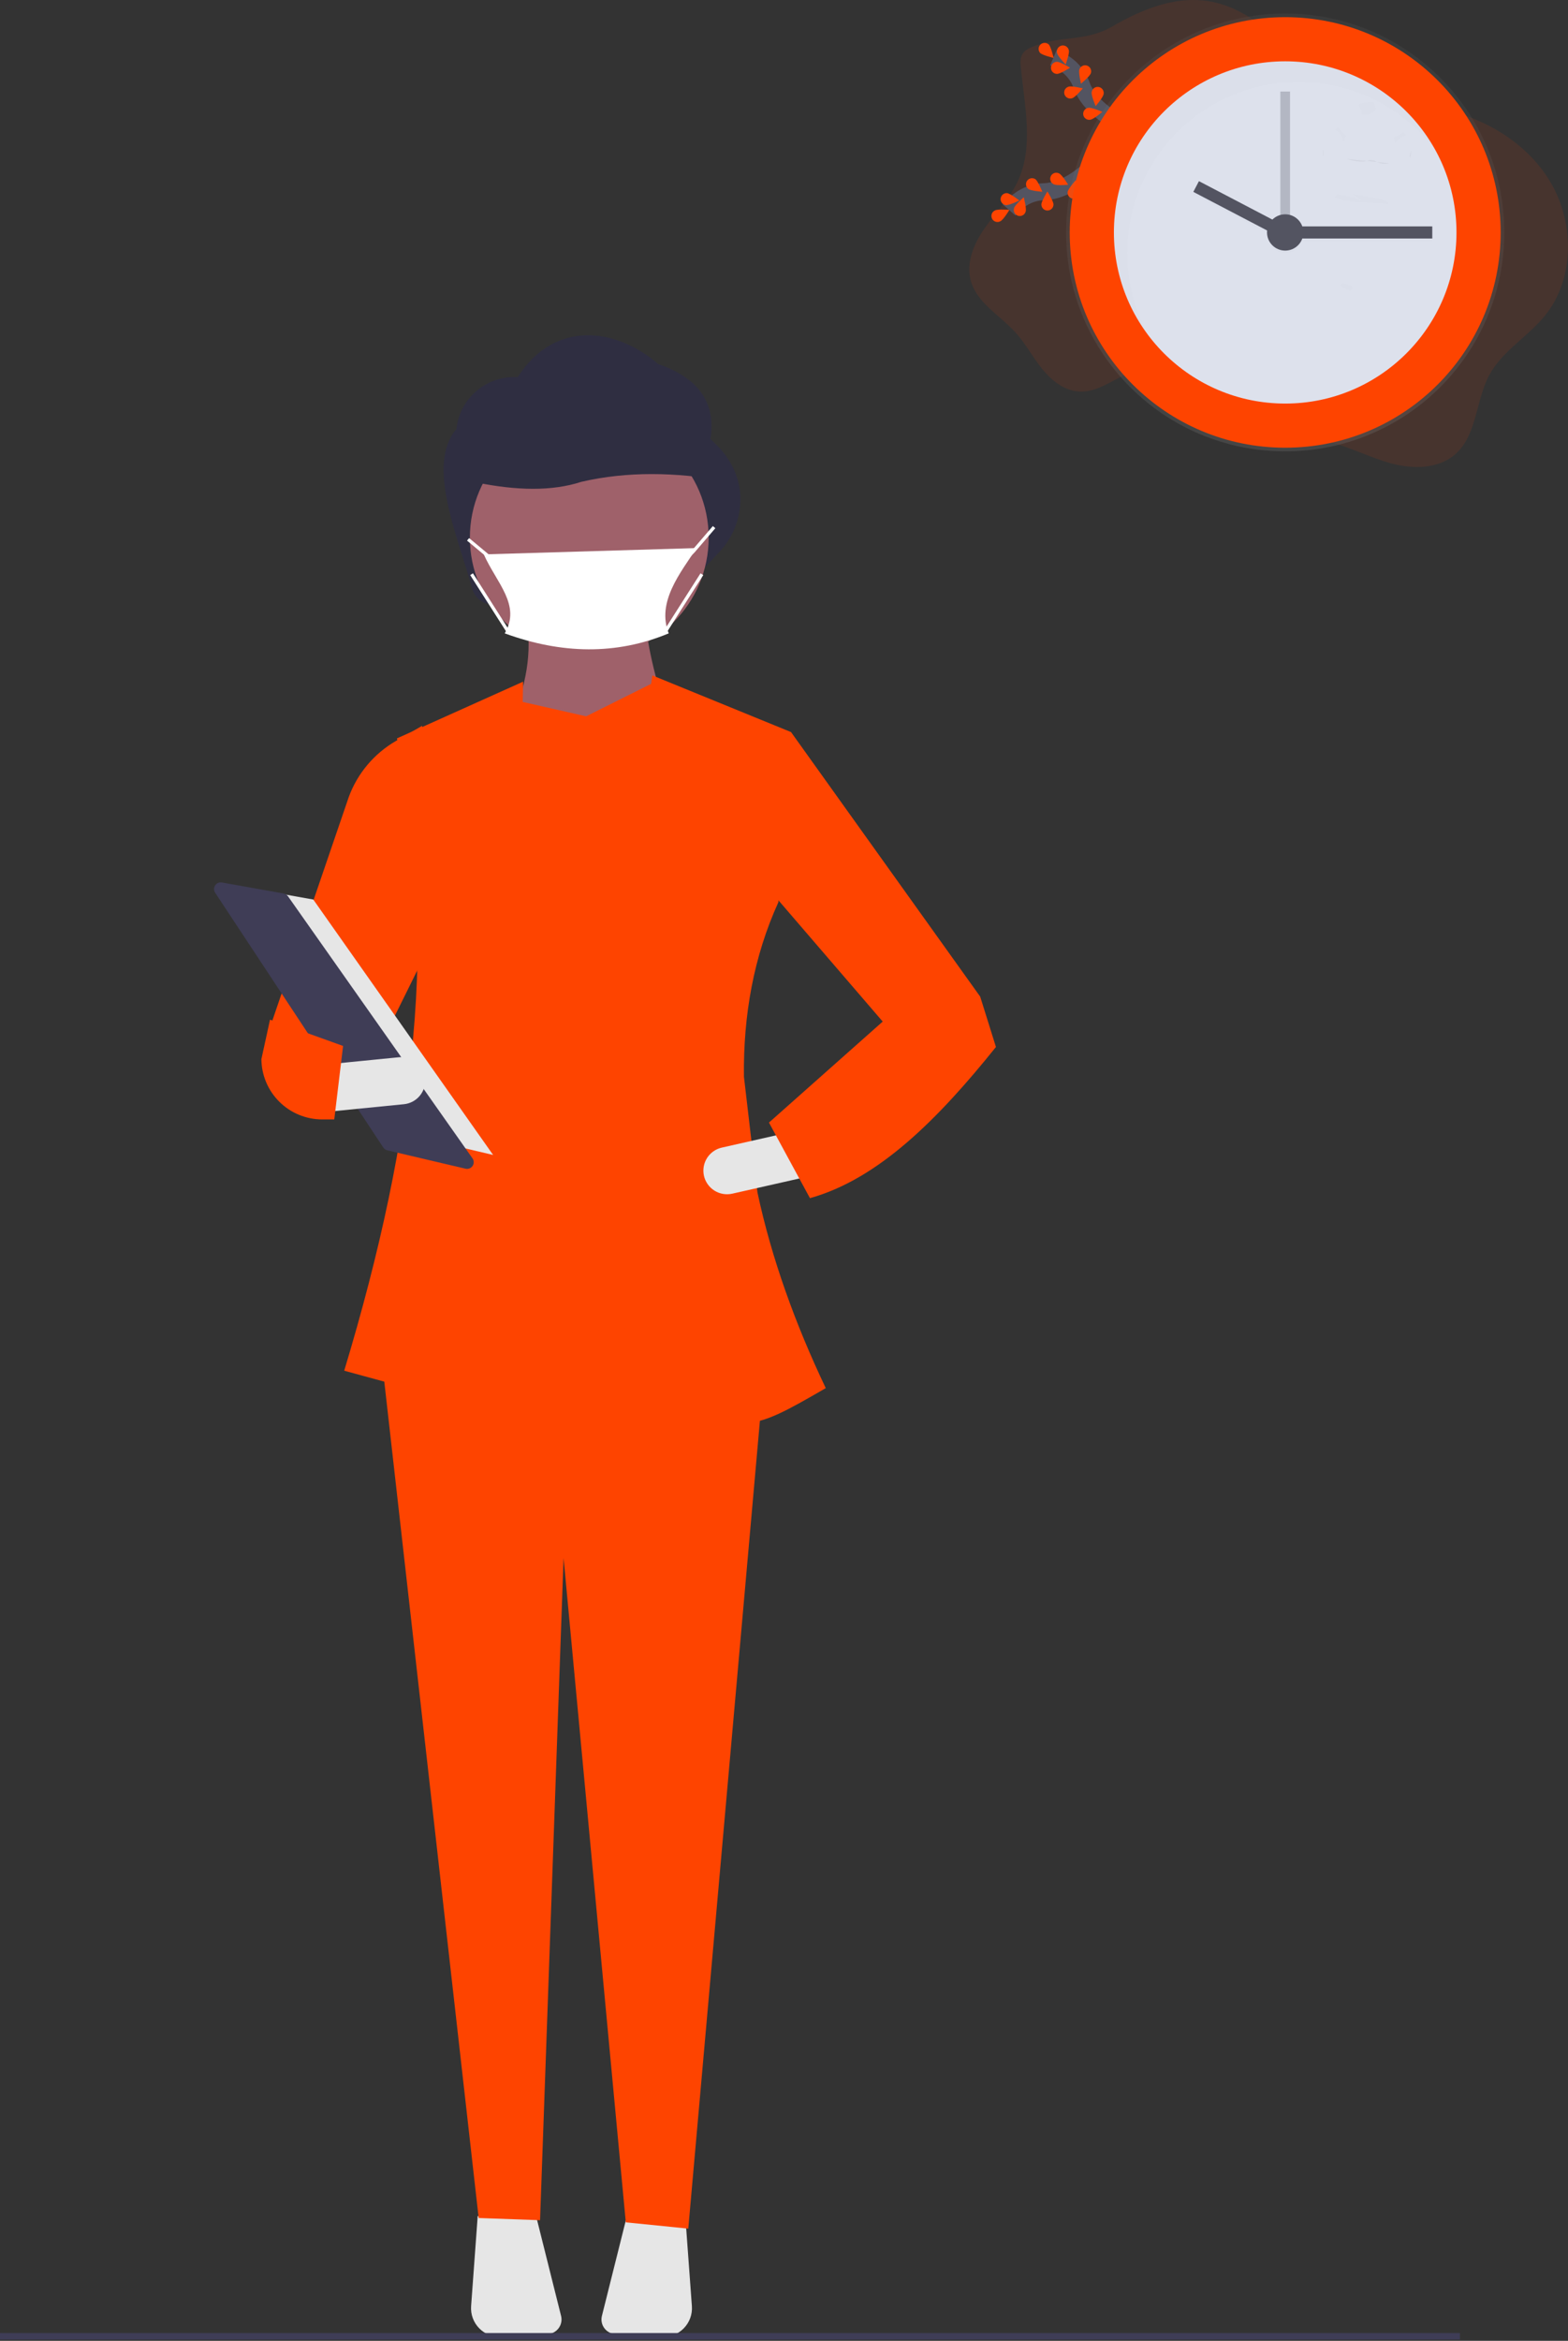 <svg width="185" height="276" viewBox="0 0 185 276" fill="none" xmlns="http://www.w3.org/2000/svg">
<rect x="0" y="0" width="185" height="276" fill="#333333" stroke="none"/>
<path d="M82.999 67.087L58.53 71.223C57.925 71.326 57.304 71.201 56.786 70.874C56.268 70.546 55.891 70.038 55.727 69.448C53.959 63.078 50.262 54.769 53.851 50.597C54.034 48.843 54.888 47.226 56.235 46.084C57.582 44.941 59.318 44.362 61.082 44.465C65.454 37.635 72.735 38.66 77.656 42.926C82.609 44.632 84.476 47.663 83.823 51.776C85.963 53.645 87.084 55.751 87.321 58.062C87.433 59.349 87.269 60.644 86.84 61.862C86.411 63.08 85.726 64.192 84.832 65.125L82.999 67.087Z" fill="#2F2E41"/>
<path d="M79.195 86.317L60.225 85.203C62.084 80.944 62.827 76.842 62.085 72.95H76.219C76.188 75.938 77.677 81.107 79.195 86.317Z" fill="#9F616A"/>
<path d="M56.361 261.296L55.583 271.914C55.548 272.394 55.616 272.877 55.783 273.329C55.95 273.781 56.211 274.192 56.551 274.535C56.89 274.878 57.299 275.145 57.749 275.317C58.2 275.489 58.683 275.563 59.165 275.534L64.628 275.204C64.881 275.188 65.128 275.118 65.351 274.996C65.573 274.875 65.766 274.706 65.916 274.502C66.066 274.298 66.169 274.063 66.218 273.815C66.267 273.567 66.26 273.31 66.199 273.065L63.166 260.956L56.361 261.296Z" fill="#E6E6E6"/>
<path d="M74.048 260.956L71.016 273.065C70.954 273.31 70.948 273.567 70.996 273.815C71.045 274.063 71.148 274.298 71.298 274.502C71.448 274.706 71.641 274.875 71.864 274.996C72.087 275.118 72.333 275.188 72.587 275.204L78.05 275.534C78.532 275.563 79.014 275.489 79.465 275.317C79.916 275.145 80.325 274.878 80.664 274.535C81.003 274.192 81.265 273.781 81.432 273.329C81.599 272.877 81.667 272.394 81.632 271.914L80.854 261.296L74.048 260.956Z" fill="#E6E6E6"/>
<path d="M81.207 262.77L73.834 262.031L66.493 183.708L63.719 261.778L56.476 261.519L44.267 153.395H90.911L81.207 262.77Z" fill="#FE4400"/>
<path d="M69.525 77.458C77.305 77.458 83.612 71.162 83.612 63.395C83.612 55.629 77.305 49.333 69.525 49.333C61.745 49.333 55.438 55.629 55.438 63.395C55.438 71.162 61.745 77.458 69.525 77.458Z" fill="#9F616A"/>
<path d="M85.402 56.678C79.684 55.684 74.063 55.547 68.599 56.808C65.118 57.945 60.938 57.84 56.289 56.903V47.42L81.386 47.872L85.402 56.678Z" fill="#2F2E41"/>
<path d="M78.9 74.679C72.738 77.238 66.276 77.134 59.55 74.679C61.507 71.344 58.581 68.732 57.079 65.366L82.194 64.621C80.273 67.545 77.44 71 78.9 74.679Z" fill="white"/>
<path d="M55.35 63.445L55.103 63.741L57.573 65.796L57.82 65.5L55.35 63.445Z" fill="white"/>
<path d="M82.649 67.6L78.325 74.381L78.65 74.588L82.975 67.807L82.649 67.6Z" fill="white"/>
<path d="M55.801 67.6L55.475 67.806L59.798 74.588L60.124 74.381L55.801 67.6Z" fill="white"/>
<path d="M42.743 127.532L31.957 120.848L41.156 93.953C42.182 91.178 44.147 88.848 46.712 87.366L49.811 85.575L50.08 112.707L42.743 127.532Z" fill="#FE4400"/>
<path d="M89.368 140.594L87.773 126.949C87.687 119.747 88.915 112.784 91.842 106.368L93.329 86.317L76.963 79.634C76.913 79.967 76.871 80.299 76.823 80.632L69.152 84.461L61.672 82.764L61.713 80.376L46.835 87.06C51.755 109.894 49.072 133.607 40.611 161.615L60.211 166.965L60.374 157.57L77.843 156.325C78.023 159.373 78.167 162.367 78.251 165.295C88.108 168.917 88.447 168.857 97.427 163.67C93.851 156.164 91.019 148.353 89.368 140.594Z" fill="#FE4400"/>
<path d="M114.531 124.19L104.488 120.848L88.424 102.18L93.329 86.317L115.646 117.507L114.531 124.19Z" fill="#FE4400"/>
<path d="M83.057 138.642C83.221 139.362 83.665 139.988 84.29 140.381C84.916 140.775 85.672 140.905 86.394 140.743L94.919 138.816L93.687 133.384L85.162 135.311C84.44 135.474 83.813 135.917 83.418 136.542C83.024 137.166 82.894 137.922 83.057 138.642V138.642Z" fill="#E6E6E6"/>
<path d="M90.726 132.359L95.561 141.27C103.694 139.006 110.743 131.867 117.506 123.447L115.647 117.507L104.116 120.477L90.726 132.359Z" fill="#FE4400"/>
<path d="M27.679 104.406L36.962 106.061L58.18 136.177L46.908 133.529L27.679 104.406Z" fill="#E6E6E6"/>
<path d="M26.033 104.038C25.891 104.04 25.753 104.08 25.632 104.153C25.512 104.227 25.413 104.332 25.347 104.457C25.281 104.582 25.249 104.722 25.256 104.863C25.263 105.004 25.307 105.141 25.385 105.259L45.218 135.297C45.328 135.465 45.499 135.584 45.696 135.63L54.923 137.798C55.079 137.834 55.242 137.823 55.391 137.765C55.54 137.707 55.667 137.605 55.757 137.472C55.846 137.34 55.893 137.184 55.892 137.025C55.891 136.865 55.84 136.71 55.748 136.579L33.973 105.672C33.914 105.587 33.839 105.516 33.752 105.46C33.665 105.405 33.568 105.368 33.467 105.35L26.181 104.051C26.132 104.042 26.083 104.038 26.033 104.038Z" fill="#3F3D56"/>
<path d="M38.405 125.515L38.956 131.057L47.654 130.195C48.39 130.122 49.067 129.761 49.536 129.189C50.005 128.618 50.228 127.884 50.154 127.149C50.081 126.414 49.719 125.738 49.147 125.27C48.574 124.802 47.839 124.58 47.103 124.653L38.405 125.515Z" fill="#E6E6E6"/>
<path d="M30.841 124.873C30.854 126.763 31.614 128.571 32.957 129.904C34.299 131.236 36.114 131.985 38.008 131.988H39.438L40.479 123.326L31.858 120.227L30.841 124.873Z" fill="#FE4400"/>
<path d="M81.507 65.579L81.234 65.307L81.646 64.895L84.106 62.029L84.399 62.279L81.929 65.156L81.507 65.579Z" fill="white"/>
<path d="M172.247 275.081H0V275.851H172.247V275.081Z" fill="#3F3D56"/>
<path opacity="0.1" d="M121.816 5.513C121.355 5.704 120.881 5.949 120.628 6.379C120.359 6.834 120.391 7.398 120.441 7.923C120.877 12.48 122.024 17.327 120.043 21.455C119.081 23.458 117.472 25.063 116.192 26.882C114.912 28.701 113.946 30.971 114.54 33.111C115.266 35.726 117.974 37.175 119.799 39.187C120.994 40.503 121.832 42.101 122.946 43.485C124.061 44.869 125.589 46.088 127.368 46.169C129.928 46.287 132.01 44.08 134.52 43.569C137.09 43.046 139.679 44.378 141.764 45.972C143.848 47.566 145.744 49.498 148.173 50.493C150.855 51.593 153.879 51.425 156.703 52.086C159.274 52.688 161.64 53.969 164.193 54.652C166.745 55.335 169.736 55.294 171.714 53.549C174.291 51.268 174.088 47.204 175.734 44.186C177.263 41.382 180.256 39.708 182.271 37.229C185.896 32.767 185.777 25.947 182.699 21.095C179.621 16.242 174.046 13.304 168.345 12.539C165.774 12.194 163.127 12.242 160.655 11.458C154.04 9.362 150.103 1.851 143.348 0.288C139.055 -0.703 134.88 1.014 131.222 3.128C128.048 4.963 125.119 4.145 121.816 5.513Z" fill="#FE4400"/>
<path d="M128.262 20.236C128.262 20.236 125.825 22.532 123.209 22.601C122.111 22.623 121.049 23 120.183 23.675C119.774 23.998 119.395 24.358 119.052 24.75" stroke="#535461" stroke-width="2" stroke-miterlimit="10"/>
<path d="M117.402 24.806C117.754 24.628 119.095 24.746 119.095 24.746C119.095 24.746 118.399 25.898 118.048 26.076C117.964 26.125 117.87 26.157 117.773 26.17C117.676 26.182 117.578 26.174 117.484 26.147C117.39 26.119 117.303 26.073 117.227 26.011C117.152 25.948 117.09 25.871 117.046 25.784C117.002 25.697 116.977 25.602 116.971 25.504C116.965 25.407 116.98 25.309 117.013 25.217C117.047 25.125 117.099 25.042 117.166 24.971C117.234 24.9 117.315 24.844 117.405 24.806H117.402Z" fill="#FE4400"/>
<path d="M118.814 22.77C119.206 22.812 120.267 23.639 120.267 23.639C120.267 23.639 119.053 24.228 118.665 24.187C118.483 24.16 118.319 24.063 118.207 23.918C118.094 23.773 118.042 23.59 118.061 23.407C118.081 23.225 118.17 23.057 118.31 22.938C118.45 22.82 118.631 22.759 118.814 22.77Z" fill="#FE4400"/>
<path d="M122.162 21.13C122.479 21.363 122.977 22.612 122.977 22.612C122.977 22.612 121.634 22.51 121.317 22.278C121.174 22.162 121.081 21.997 121.058 21.814C121.034 21.633 121.082 21.449 121.19 21.301C121.299 21.153 121.461 21.053 121.642 21.021C121.823 20.989 122.009 21.028 122.162 21.13Z" fill="#FE4400"/>
<path d="M124.975 20.459C125.327 20.635 126.03 21.782 126.03 21.782C126.03 21.782 124.689 21.908 124.337 21.732C124.248 21.693 124.168 21.637 124.101 21.566C124.035 21.496 123.984 21.413 123.951 21.322C123.918 21.23 123.904 21.134 123.909 21.037C123.915 20.941 123.94 20.846 123.984 20.76C124.027 20.673 124.088 20.596 124.162 20.534C124.236 20.471 124.322 20.425 124.415 20.396C124.507 20.368 124.605 20.359 124.701 20.37C124.798 20.381 124.891 20.411 124.975 20.459Z" fill="#FE4400"/>
<path d="M121.014 24.937C121.131 24.561 120.788 23.261 120.788 23.261C120.788 23.261 119.768 24.139 119.651 24.515C119.618 24.606 119.604 24.702 119.609 24.798C119.615 24.895 119.64 24.989 119.683 25.075C119.726 25.162 119.786 25.239 119.859 25.301C119.933 25.364 120.018 25.411 120.111 25.439C120.203 25.468 120.3 25.477 120.396 25.468C120.492 25.457 120.586 25.428 120.67 25.381C120.754 25.334 120.828 25.271 120.887 25.194C120.947 25.118 120.989 25.03 121.014 24.937Z" fill="#FE4400"/>
<path d="M124.294 24.108C124.294 23.714 123.576 22.576 123.576 22.576C123.576 22.576 122.866 23.717 122.867 24.112C122.868 24.301 122.943 24.482 123.078 24.616C123.212 24.749 123.394 24.824 123.583 24.823C123.773 24.822 123.954 24.747 124.088 24.613C124.221 24.479 124.296 24.297 124.295 24.108H124.294Z" fill="#FE4400"/>
<path d="M127.371 22.87C127.437 22.482 126.923 21.239 126.923 21.239C126.923 21.239 126.029 22.246 125.964 22.634C125.942 22.816 125.991 23 126.101 23.146C126.211 23.293 126.373 23.392 126.555 23.422C126.736 23.453 126.921 23.413 127.073 23.31C127.225 23.207 127.332 23.05 127.371 22.871V22.87Z" fill="#FE4400"/>
<path d="M131.429 14.154C131.429 14.154 128.493 12.544 127.621 10.078C127.262 9.041 126.576 8.148 125.666 7.533C125.232 7.245 124.772 6.996 124.292 6.792" stroke="#535461" stroke-width="2" stroke-miterlimit="10"/>
<path d="M123.735 5.241C124.013 5.52 124.312 6.831 124.312 6.831C124.312 6.831 123.001 6.524 122.723 6.245C122.601 6.109 122.535 5.931 122.54 5.748C122.545 5.565 122.621 5.391 122.751 5.262C122.881 5.133 123.055 5.059 123.239 5.055C123.422 5.051 123.6 5.118 123.735 5.241Z" fill="#FE4400"/>
<path d="M126.11 5.956C126.191 6.341 125.729 7.604 125.729 7.604C125.729 7.604 124.796 6.635 124.714 6.249C124.69 6.156 124.685 6.059 124.7 5.963C124.714 5.868 124.748 5.777 124.799 5.695C124.85 5.613 124.917 5.542 124.996 5.487C125.075 5.432 125.164 5.393 125.258 5.373C125.353 5.353 125.45 5.353 125.545 5.371C125.64 5.39 125.73 5.428 125.809 5.482C125.889 5.537 125.957 5.607 126.008 5.688C126.06 5.769 126.095 5.86 126.11 5.955L126.11 5.956Z" fill="#FE4400"/>
<path d="M128.702 8.636C128.578 9.009 127.54 9.867 127.54 9.867C127.54 9.867 127.225 8.56 127.349 8.186C127.409 8.007 127.537 7.858 127.707 7.773C127.876 7.688 128.073 7.674 128.253 7.734C128.433 7.794 128.581 7.922 128.666 8.091C128.751 8.261 128.765 8.457 128.706 8.636H128.702Z" fill="#FE4400"/>
<path d="M130.207 11.1C130.148 11.488 129.27 12.508 129.27 12.508C129.27 12.508 128.738 11.274 128.797 10.885C128.807 10.789 128.836 10.696 128.883 10.612C128.93 10.527 128.994 10.453 129.07 10.394C129.147 10.335 129.234 10.292 129.328 10.268C129.422 10.243 129.519 10.239 129.615 10.253C129.71 10.268 129.802 10.301 129.884 10.352C129.966 10.403 130.037 10.47 130.093 10.549C130.148 10.628 130.187 10.718 130.207 10.812C130.226 10.907 130.227 11.004 130.207 11.099V11.1Z" fill="#FE4400"/>
<path d="M124.72 8.713C125.114 8.708 126.248 7.983 126.248 7.983C126.248 7.983 125.098 7.284 124.704 7.288C124.514 7.29 124.333 7.367 124.201 7.503C124.069 7.638 123.996 7.82 123.998 8.009C124 8.198 124.077 8.379 124.213 8.511C124.348 8.643 124.531 8.716 124.72 8.714V8.713Z" fill="#FE4400"/>
<path d="M126.517 11.574C126.891 11.452 127.756 10.421 127.756 10.421C127.756 10.421 126.448 10.098 126.074 10.22C125.982 10.247 125.896 10.291 125.821 10.352C125.746 10.412 125.685 10.487 125.639 10.571C125.594 10.656 125.567 10.749 125.559 10.844C125.55 10.94 125.561 11.036 125.591 11.127C125.621 11.218 125.669 11.303 125.732 11.375C125.795 11.447 125.872 11.506 125.959 11.548C126.045 11.589 126.139 11.613 126.235 11.618C126.331 11.623 126.427 11.608 126.517 11.575V11.574Z" fill="#FE4400"/>
<path d="M128.645 14.117C129.035 14.06 130.062 13.19 130.062 13.19C130.062 13.19 128.828 12.651 128.439 12.708C128.343 12.718 128.25 12.747 128.166 12.794C128.081 12.84 128.007 12.903 127.948 12.979C127.889 13.055 127.846 13.143 127.821 13.236C127.797 13.329 127.791 13.426 127.805 13.521C127.819 13.616 127.852 13.707 127.903 13.789C127.953 13.871 128.019 13.943 128.098 13.998C128.176 14.054 128.265 14.093 128.359 14.114C128.454 14.134 128.551 14.136 128.646 14.118L128.645 14.117Z" fill="#FE4400"/>
<path d="M151.633 53.217C165.91 53.217 177.485 41.661 177.485 27.407C177.485 13.152 165.91 1.597 151.633 1.597C137.355 1.597 125.781 13.152 125.781 27.407C125.781 41.661 137.355 53.217 151.633 53.217Z" fill="url(#paint0_linear)"/>
<path d="M151.633 52.789C165.674 52.789 177.056 41.425 177.056 27.407C177.056 13.389 165.674 2.025 151.633 2.025C137.592 2.025 126.21 13.389 126.21 27.407C126.21 41.425 137.592 52.789 151.633 52.789Z" fill="#FE4400"/>
<path d="M151.633 47.584C162.795 47.584 171.843 38.55 171.843 27.407C171.843 16.263 162.795 7.229 151.633 7.229C140.471 7.229 131.423 16.263 131.423 27.407C131.423 38.55 140.471 47.584 151.633 47.584Z" fill="#DDE1EC"/>
<path opacity="0.3" d="M152.204 10.794H151.062V28.619H152.204V10.794Z" fill="#535461"/>
<g opacity="0.1">
<path opacity="0.1" d="M168.986 26.979H152.847V28.405H168.986V26.979Z" fill="black"/>
<path opacity="0.1" d="M141.452 21.644L140.79 22.907L150.945 28.217L151.607 26.954L141.452 21.644Z" fill="black"/>
<path opacity="0.1" d="M151.633 29.831C152.816 29.831 153.775 28.873 153.775 27.692C153.775 26.511 152.816 25.553 151.633 25.553C150.45 25.553 149.49 26.511 149.49 27.692C149.49 28.873 150.45 29.831 151.633 29.831Z" fill="black"/>
</g>
<path d="M168.986 26.694H152.847V28.12H168.986V26.694Z" fill="#535461"/>
<path d="M151.612 26.67L141.457 21.36L140.794 22.624L150.95 27.933L151.612 26.67Z" fill="#535461"/>
<path d="M151.633 29.546C152.816 29.546 153.775 28.588 153.775 27.407C153.775 26.226 152.816 25.268 151.633 25.268C150.45 25.268 149.49 26.226 149.49 27.407C149.49 28.588 150.45 29.546 151.633 29.546Z" fill="#535461"/>
<g opacity="0.1">
<path opacity="0.1" d="M132.993 29.831C132.993 18.687 142.041 9.654 153.203 9.654C156.335 9.651 159.426 10.376 162.229 11.773C165.033 13.169 167.472 15.198 169.353 17.699C165.914 11.459 159.273 7.229 151.632 7.229C140.47 7.229 131.422 16.263 131.422 27.407C131.415 31.785 132.841 36.045 135.483 39.539C133.845 36.565 132.988 33.225 132.993 29.831Z" fill="black"/>
</g>
<g opacity="0.1">
<path opacity="0.1" d="M159.574 34.003C159.481 34.091 159.406 34.196 159.352 34.311C158.844 34.082 158.311 33.794 158.116 33.687L158.101 33.679C158.198 33.557 158.309 33.447 158.432 33.352C158.432 33.352 159.835 33.775 159.574 34.003Z" fill="black"/>
</g>
<g opacity="0.1">
<path opacity="0.1" d="M162.35 12.874C162.158 13.124 161.901 13.317 161.607 13.432C161.313 13.547 160.993 13.579 160.682 13.526C160.664 13.161 160.588 12.796 160.39 12.574C159.868 11.988 162.086 12.085 162.086 12.085C162.154 12.355 162.242 12.618 162.35 12.874Z" fill="black"/>
</g>
<g opacity="0.1">
<path opacity="0.1" d="M165.878 15.949C165.638 16.038 164.709 16.412 164.606 16.948C164.543 16.709 164.495 16.466 164.464 16.222L165.606 15.603C165.715 15.703 165.806 15.82 165.878 15.949Z" fill="black"/>
</g>
<g opacity="0.1">
<path opacity="0.1" d="M158.791 15.994C158.702 16.249 158.6 16.499 158.484 16.743C158.44 16.421 158.258 15.596 157.537 15.33C157.68 15.136 157.78 15.018 157.78 15.018L158.791 15.994Z" fill="black"/>
</g>
<g opacity="0.1">
<path opacity="0.1" d="M163.815 24.037C163.815 24.037 162.332 23.919 161.046 23.863L160.917 23.858C160.734 23.85 160.56 23.845 160.389 23.84C159.141 23.811 157.729 23.375 157.489 23.299C157.579 23.159 157.676 23.025 157.78 22.896L159.738 23.323C159.738 23.323 160.046 23.422 160.732 23.725L159.607 22.896L163.035 23.515C163.035 23.515 163.154 23.5 163.785 23.852L163.815 24.037Z" fill="black"/>
</g>
<path opacity="0.05" d="M158.939 18.746C158.939 18.746 160.537 19.332 161.581 18.876L162.103 18.909C162.103 18.909 162.971 19.516 163.888 19.245" fill="black"/>
<path opacity="0.05" d="M166.506 17.769C166.506 17.769 166.245 18.388 166.375 18.583L166.506 17.769Z" fill="black"/>
<path opacity="0.05" d="M156.101 17.573C156.101 17.573 156.231 18.192 156.101 18.387V17.573Z" fill="black"/>
<defs>
<linearGradient id="paint0_linear" x1="151.633" y1="53.217" x2="151.633" y2="1.597" gradientUnits="userSpaceOnUse">
<stop stop-color="#808080" stop-opacity="0.25"/>
<stop offset="0.54" stop-color="#808080" stop-opacity="0.12"/>
<stop offset="1" stop-color="#808080" stop-opacity="0.1"/>
</linearGradient>
</defs>
</svg>
